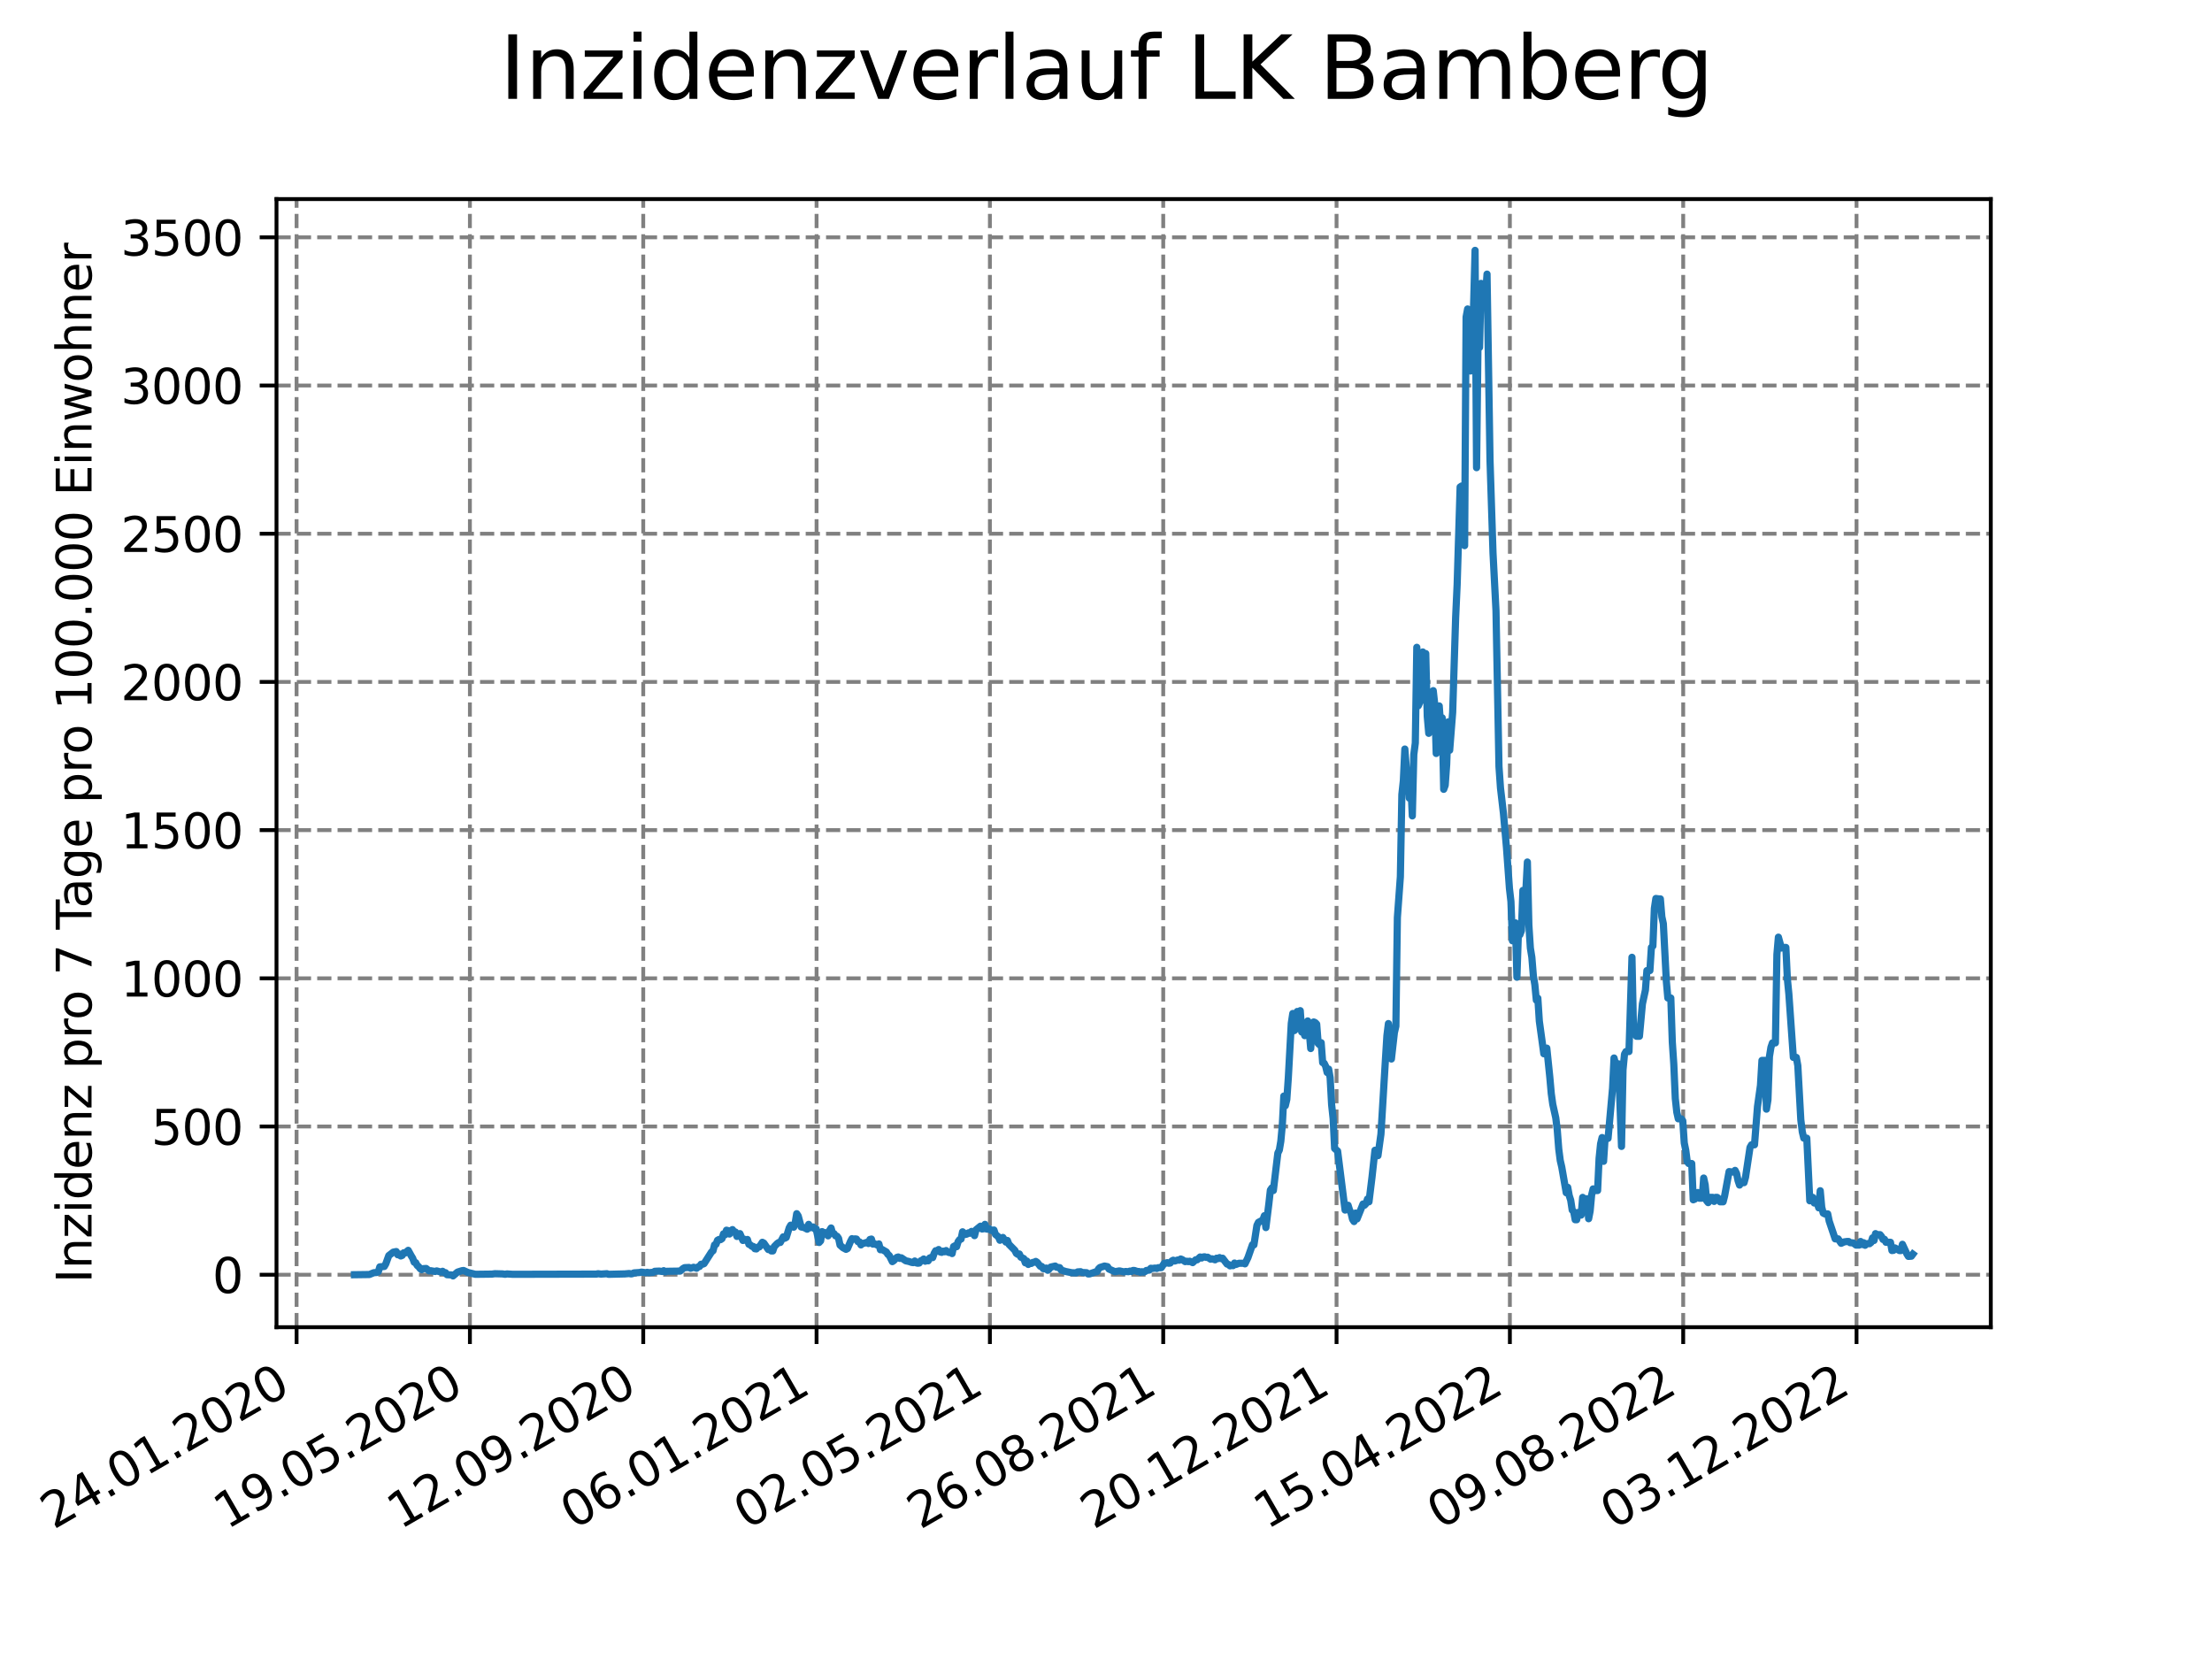 <?xml version="1.0" encoding="utf-8" standalone="no"?>
<!DOCTYPE svg PUBLIC "-//W3C//DTD SVG 1.1//EN"
  "http://www.w3.org/Graphics/SVG/1.1/DTD/svg11.dtd">
<svg xmlns:xlink="http://www.w3.org/1999/xlink" width="460.8pt" height="345.6pt" viewBox="0 0 460.8 345.6" xmlns="http://www.w3.org/2000/svg" version="1.1">
 <defs>
  <style type="text/css">*{stroke-linejoin: round; stroke-linecap: butt}</style>
 </defs>
 <g id="figure_1">
  <g id="patch_1">
   <path d="M 0 345.6 
L 460.8 345.6 
L 460.8 0 
L 0 0 
z
" style="fill: #ffffff"/>
  </g>
  <g id="axes_1">
   <g id="patch_2">
    <path d="M 57.6 276.48 
L 414.72 276.48 
L 414.72 41.472 
L 57.6 41.472 
z
" style="fill: #ffffff"/>
   </g>
   <g id="matplotlib.axis_1">
    <g id="xtick_1">
     <g id="line2d_1">
      <path d="M 61.784 276.48 
L 61.784 41.472 
" clip-path="url(#pda682a3340)" style="fill: none; stroke-dasharray: 2.96,1.28; stroke-dashoffset: 0; stroke: #808080; stroke-width: 0.8"/>
     </g>
     <g id="line2d_2">
      <defs>
       <path id="mb01d16c08b" d="M 0 0 
L 0 3.5 
" style="stroke: #000000; stroke-width: 0.8"/>
      </defs>
      <g>
       <use xlink:href="#mb01d16c08b" x="61.784" y="276.48" style="stroke: #000000; stroke-width: 0.8"/>
      </g>
     </g>
     <g id="text_1">
      <!-- 24.01.2020 -->
      <g transform="translate(11.159 318.689) rotate(-30) scale(0.1 -0.1)">
       <defs>
        <path id="DejaVuSans-32" d="M 1228 531 
L 3431 531 
L 3431 0 
L 469 0 
L 469 531 
Q 828 903 1448 1529 
Q 2069 2156 2228 2338 
Q 2531 2678 2651 2914 
Q 2772 3150 2772 3378 
Q 2772 3750 2511 3984 
Q 2250 4219 1831 4219 
Q 1534 4219 1204 4116 
Q 875 4013 500 3803 
L 500 4441 
Q 881 4594 1212 4672 
Q 1544 4750 1819 4750 
Q 2544 4750 2975 4387 
Q 3406 4025 3406 3419 
Q 3406 3131 3298 2873 
Q 3191 2616 2906 2266 
Q 2828 2175 2409 1742 
Q 1991 1309 1228 531 
z
" transform="scale(0.016)"/>
        <path id="DejaVuSans-34" d="M 2419 4116 
L 825 1625 
L 2419 1625 
L 2419 4116 
z
M 2253 4666 
L 3047 4666 
L 3047 1625 
L 3713 1625 
L 3713 1100 
L 3047 1100 
L 3047 0 
L 2419 0 
L 2419 1100 
L 313 1100 
L 313 1709 
L 2253 4666 
z
" transform="scale(0.016)"/>
        <path id="DejaVuSans-2e" d="M 684 794 
L 1344 794 
L 1344 0 
L 684 0 
L 684 794 
z
" transform="scale(0.016)"/>
        <path id="DejaVuSans-30" d="M 2034 4250 
Q 1547 4250 1301 3770 
Q 1056 3291 1056 2328 
Q 1056 1369 1301 889 
Q 1547 409 2034 409 
Q 2525 409 2770 889 
Q 3016 1369 3016 2328 
Q 3016 3291 2770 3770 
Q 2525 4250 2034 4250 
z
M 2034 4750 
Q 2819 4750 3233 4129 
Q 3647 3509 3647 2328 
Q 3647 1150 3233 529 
Q 2819 -91 2034 -91 
Q 1250 -91 836 529 
Q 422 1150 422 2328 
Q 422 3509 836 4129 
Q 1250 4750 2034 4750 
z
" transform="scale(0.016)"/>
        <path id="DejaVuSans-31" d="M 794 531 
L 1825 531 
L 1825 4091 
L 703 3866 
L 703 4441 
L 1819 4666 
L 2450 4666 
L 2450 531 
L 3481 531 
L 3481 0 
L 794 0 
L 794 531 
z
" transform="scale(0.016)"/>
       </defs>
       <use xlink:href="#DejaVuSans-32"/>
       <use xlink:href="#DejaVuSans-34" x="63.623"/>
       <use xlink:href="#DejaVuSans-2e" x="127.246"/>
       <use xlink:href="#DejaVuSans-30" x="159.033"/>
       <use xlink:href="#DejaVuSans-31" x="222.656"/>
       <use xlink:href="#DejaVuSans-2e" x="286.279"/>
       <use xlink:href="#DejaVuSans-32" x="318.066"/>
       <use xlink:href="#DejaVuSans-30" x="381.689"/>
       <use xlink:href="#DejaVuSans-32" x="445.312"/>
       <use xlink:href="#DejaVuSans-30" x="508.936"/>
      </g>
     </g>
    </g>
    <g id="xtick_2">
     <g id="line2d_3">
      <path d="M 97.891 276.48 
L 97.891 41.472 
" clip-path="url(#pda682a3340)" style="fill: none; stroke-dasharray: 2.96,1.28; stroke-dashoffset: 0; stroke: #808080; stroke-width: 0.8"/>
     </g>
     <g id="line2d_4">
      <g>
       <use xlink:href="#mb01d16c08b" x="97.891" y="276.48" style="stroke: #000000; stroke-width: 0.8"/>
      </g>
     </g>
     <g id="text_2">
      <!-- 19.05.2020 -->
      <g transform="translate(47.266 318.689) rotate(-30) scale(0.1 -0.1)">
       <defs>
        <path id="DejaVuSans-39" d="M 703 97 
L 703 672 
Q 941 559 1184 500 
Q 1428 441 1663 441 
Q 2288 441 2617 861 
Q 2947 1281 2994 2138 
Q 2813 1869 2534 1725 
Q 2256 1581 1919 1581 
Q 1219 1581 811 2004 
Q 403 2428 403 3163 
Q 403 3881 828 4315 
Q 1253 4750 1959 4750 
Q 2769 4750 3195 4129 
Q 3622 3509 3622 2328 
Q 3622 1225 3098 567 
Q 2575 -91 1691 -91 
Q 1453 -91 1209 -44 
Q 966 3 703 97 
z
M 1959 2075 
Q 2384 2075 2632 2365 
Q 2881 2656 2881 3163 
Q 2881 3666 2632 3958 
Q 2384 4250 1959 4250 
Q 1534 4250 1286 3958 
Q 1038 3666 1038 3163 
Q 1038 2656 1286 2365 
Q 1534 2075 1959 2075 
z
" transform="scale(0.016)"/>
        <path id="DejaVuSans-35" d="M 691 4666 
L 3169 4666 
L 3169 4134 
L 1269 4134 
L 1269 2991 
Q 1406 3038 1543 3061 
Q 1681 3084 1819 3084 
Q 2600 3084 3056 2656 
Q 3513 2228 3513 1497 
Q 3513 744 3044 326 
Q 2575 -91 1722 -91 
Q 1428 -91 1123 -41 
Q 819 9 494 109 
L 494 744 
Q 775 591 1075 516 
Q 1375 441 1709 441 
Q 2250 441 2565 725 
Q 2881 1009 2881 1497 
Q 2881 1984 2565 2268 
Q 2250 2553 1709 2553 
Q 1456 2553 1204 2497 
Q 953 2441 691 2322 
L 691 4666 
z
" transform="scale(0.016)"/>
       </defs>
       <use xlink:href="#DejaVuSans-31"/>
       <use xlink:href="#DejaVuSans-39" x="63.623"/>
       <use xlink:href="#DejaVuSans-2e" x="127.246"/>
       <use xlink:href="#DejaVuSans-30" x="159.033"/>
       <use xlink:href="#DejaVuSans-35" x="222.656"/>
       <use xlink:href="#DejaVuSans-2e" x="286.279"/>
       <use xlink:href="#DejaVuSans-32" x="318.066"/>
       <use xlink:href="#DejaVuSans-30" x="381.689"/>
       <use xlink:href="#DejaVuSans-32" x="445.312"/>
       <use xlink:href="#DejaVuSans-30" x="508.936"/>
      </g>
     </g>
    </g>
    <g id="xtick_3">
     <g id="line2d_5">
      <path d="M 133.999 276.48 
L 133.999 41.472 
" clip-path="url(#pda682a3340)" style="fill: none; stroke-dasharray: 2.96,1.28; stroke-dashoffset: 0; stroke: #808080; stroke-width: 0.8"/>
     </g>
     <g id="line2d_6">
      <g>
       <use xlink:href="#mb01d16c08b" x="133.999" y="276.48" style="stroke: #000000; stroke-width: 0.8"/>
      </g>
     </g>
     <g id="text_3">
      <!-- 12.09.2020 -->
      <g transform="translate(83.373 318.689) rotate(-30) scale(0.1 -0.1)">
       <use xlink:href="#DejaVuSans-31"/>
       <use xlink:href="#DejaVuSans-32" x="63.623"/>
       <use xlink:href="#DejaVuSans-2e" x="127.246"/>
       <use xlink:href="#DejaVuSans-30" x="159.033"/>
       <use xlink:href="#DejaVuSans-39" x="222.656"/>
       <use xlink:href="#DejaVuSans-2e" x="286.279"/>
       <use xlink:href="#DejaVuSans-32" x="318.066"/>
       <use xlink:href="#DejaVuSans-30" x="381.689"/>
       <use xlink:href="#DejaVuSans-32" x="445.312"/>
       <use xlink:href="#DejaVuSans-30" x="508.936"/>
      </g>
     </g>
    </g>
    <g id="xtick_4">
     <g id="line2d_7">
      <path d="M 170.106 276.48 
L 170.106 41.472 
" clip-path="url(#pda682a3340)" style="fill: none; stroke-dasharray: 2.96,1.28; stroke-dashoffset: 0; stroke: #808080; stroke-width: 0.8"/>
     </g>
     <g id="line2d_8">
      <g>
       <use xlink:href="#mb01d16c08b" x="170.106" y="276.48" style="stroke: #000000; stroke-width: 0.8"/>
      </g>
     </g>
     <g id="text_4">
      <!-- 06.01.2021 -->
      <g transform="translate(119.481 318.689) rotate(-30) scale(0.1 -0.1)">
       <defs>
        <path id="DejaVuSans-36" d="M 2113 2584 
Q 1688 2584 1439 2293 
Q 1191 2003 1191 1497 
Q 1191 994 1439 701 
Q 1688 409 2113 409 
Q 2538 409 2786 701 
Q 3034 994 3034 1497 
Q 3034 2003 2786 2293 
Q 2538 2584 2113 2584 
z
M 3366 4563 
L 3366 3988 
Q 3128 4100 2886 4159 
Q 2644 4219 2406 4219 
Q 1781 4219 1451 3797 
Q 1122 3375 1075 2522 
Q 1259 2794 1537 2939 
Q 1816 3084 2150 3084 
Q 2853 3084 3261 2657 
Q 3669 2231 3669 1497 
Q 3669 778 3244 343 
Q 2819 -91 2113 -91 
Q 1303 -91 875 529 
Q 447 1150 447 2328 
Q 447 3434 972 4092 
Q 1497 4750 2381 4750 
Q 2619 4750 2861 4703 
Q 3103 4656 3366 4563 
z
" transform="scale(0.016)"/>
       </defs>
       <use xlink:href="#DejaVuSans-30"/>
       <use xlink:href="#DejaVuSans-36" x="63.623"/>
       <use xlink:href="#DejaVuSans-2e" x="127.246"/>
       <use xlink:href="#DejaVuSans-30" x="159.033"/>
       <use xlink:href="#DejaVuSans-31" x="222.656"/>
       <use xlink:href="#DejaVuSans-2e" x="286.279"/>
       <use xlink:href="#DejaVuSans-32" x="318.066"/>
       <use xlink:href="#DejaVuSans-30" x="381.689"/>
       <use xlink:href="#DejaVuSans-32" x="445.312"/>
       <use xlink:href="#DejaVuSans-31" x="508.936"/>
      </g>
     </g>
    </g>
    <g id="xtick_5">
     <g id="line2d_9">
      <path d="M 206.213 276.48 
L 206.213 41.472 
" clip-path="url(#pda682a3340)" style="fill: none; stroke-dasharray: 2.96,1.28; stroke-dashoffset: 0; stroke: #808080; stroke-width: 0.8"/>
     </g>
     <g id="line2d_10">
      <g>
       <use xlink:href="#mb01d16c08b" x="206.213" y="276.48" style="stroke: #000000; stroke-width: 0.8"/>
      </g>
     </g>
     <g id="text_5">
      <!-- 02.05.2021 -->
      <g transform="translate(155.588 318.689) rotate(-30) scale(0.1 -0.1)">
       <use xlink:href="#DejaVuSans-30"/>
       <use xlink:href="#DejaVuSans-32" x="63.623"/>
       <use xlink:href="#DejaVuSans-2e" x="127.246"/>
       <use xlink:href="#DejaVuSans-30" x="159.033"/>
       <use xlink:href="#DejaVuSans-35" x="222.656"/>
       <use xlink:href="#DejaVuSans-2e" x="286.279"/>
       <use xlink:href="#DejaVuSans-32" x="318.066"/>
       <use xlink:href="#DejaVuSans-30" x="381.689"/>
       <use xlink:href="#DejaVuSans-32" x="445.312"/>
       <use xlink:href="#DejaVuSans-31" x="508.936"/>
      </g>
     </g>
    </g>
    <g id="xtick_6">
     <g id="line2d_11">
      <path d="M 242.321 276.48 
L 242.321 41.472 
" clip-path="url(#pda682a3340)" style="fill: none; stroke-dasharray: 2.96,1.28; stroke-dashoffset: 0; stroke: #808080; stroke-width: 0.8"/>
     </g>
     <g id="line2d_12">
      <g>
       <use xlink:href="#mb01d16c08b" x="242.321" y="276.48" style="stroke: #000000; stroke-width: 0.8"/>
      </g>
     </g>
     <g id="text_6">
      <!-- 26.08.2021 -->
      <g transform="translate(191.695 318.689) rotate(-30) scale(0.1 -0.1)">
       <defs>
        <path id="DejaVuSans-38" d="M 2034 2216 
Q 1584 2216 1326 1975 
Q 1069 1734 1069 1313 
Q 1069 891 1326 650 
Q 1584 409 2034 409 
Q 2484 409 2743 651 
Q 3003 894 3003 1313 
Q 3003 1734 2745 1975 
Q 2488 2216 2034 2216 
z
M 1403 2484 
Q 997 2584 770 2862 
Q 544 3141 544 3541 
Q 544 4100 942 4425 
Q 1341 4750 2034 4750 
Q 2731 4750 3128 4425 
Q 3525 4100 3525 3541 
Q 3525 3141 3298 2862 
Q 3072 2584 2669 2484 
Q 3125 2378 3379 2068 
Q 3634 1759 3634 1313 
Q 3634 634 3220 271 
Q 2806 -91 2034 -91 
Q 1263 -91 848 271 
Q 434 634 434 1313 
Q 434 1759 690 2068 
Q 947 2378 1403 2484 
z
M 1172 3481 
Q 1172 3119 1398 2916 
Q 1625 2713 2034 2713 
Q 2441 2713 2670 2916 
Q 2900 3119 2900 3481 
Q 2900 3844 2670 4047 
Q 2441 4250 2034 4250 
Q 1625 4250 1398 4047 
Q 1172 3844 1172 3481 
z
" transform="scale(0.016)"/>
       </defs>
       <use xlink:href="#DejaVuSans-32"/>
       <use xlink:href="#DejaVuSans-36" x="63.623"/>
       <use xlink:href="#DejaVuSans-2e" x="127.246"/>
       <use xlink:href="#DejaVuSans-30" x="159.033"/>
       <use xlink:href="#DejaVuSans-38" x="222.656"/>
       <use xlink:href="#DejaVuSans-2e" x="286.279"/>
       <use xlink:href="#DejaVuSans-32" x="318.066"/>
       <use xlink:href="#DejaVuSans-30" x="381.689"/>
       <use xlink:href="#DejaVuSans-32" x="445.312"/>
       <use xlink:href="#DejaVuSans-31" x="508.936"/>
      </g>
     </g>
    </g>
    <g id="xtick_7">
     <g id="line2d_13">
      <path d="M 278.428 276.48 
L 278.428 41.472 
" clip-path="url(#pda682a3340)" style="fill: none; stroke-dasharray: 2.96,1.28; stroke-dashoffset: 0; stroke: #808080; stroke-width: 0.8"/>
     </g>
     <g id="line2d_14">
      <g>
       <use xlink:href="#mb01d16c08b" x="278.428" y="276.48" style="stroke: #000000; stroke-width: 0.8"/>
      </g>
     </g>
     <g id="text_7">
      <!-- 20.12.2021 -->
      <g transform="translate(227.803 318.689) rotate(-30) scale(0.1 -0.1)">
       <use xlink:href="#DejaVuSans-32"/>
       <use xlink:href="#DejaVuSans-30" x="63.623"/>
       <use xlink:href="#DejaVuSans-2e" x="127.246"/>
       <use xlink:href="#DejaVuSans-31" x="159.033"/>
       <use xlink:href="#DejaVuSans-32" x="222.656"/>
       <use xlink:href="#DejaVuSans-2e" x="286.279"/>
       <use xlink:href="#DejaVuSans-32" x="318.066"/>
       <use xlink:href="#DejaVuSans-30" x="381.689"/>
       <use xlink:href="#DejaVuSans-32" x="445.312"/>
       <use xlink:href="#DejaVuSans-31" x="508.936"/>
      </g>
     </g>
    </g>
    <g id="xtick_8">
     <g id="line2d_15">
      <path d="M 314.535 276.48 
L 314.535 41.472 
" clip-path="url(#pda682a3340)" style="fill: none; stroke-dasharray: 2.96,1.28; stroke-dashoffset: 0; stroke: #808080; stroke-width: 0.8"/>
     </g>
     <g id="line2d_16">
      <g>
       <use xlink:href="#mb01d16c08b" x="314.535" y="276.48" style="stroke: #000000; stroke-width: 0.8"/>
      </g>
     </g>
     <g id="text_8">
      <!-- 15.04.2022 -->
      <g transform="translate(263.91 318.689) rotate(-30) scale(0.1 -0.1)">
       <use xlink:href="#DejaVuSans-31"/>
       <use xlink:href="#DejaVuSans-35" x="63.623"/>
       <use xlink:href="#DejaVuSans-2e" x="127.246"/>
       <use xlink:href="#DejaVuSans-30" x="159.033"/>
       <use xlink:href="#DejaVuSans-34" x="222.656"/>
       <use xlink:href="#DejaVuSans-2e" x="286.279"/>
       <use xlink:href="#DejaVuSans-32" x="318.066"/>
       <use xlink:href="#DejaVuSans-30" x="381.689"/>
       <use xlink:href="#DejaVuSans-32" x="445.312"/>
       <use xlink:href="#DejaVuSans-32" x="508.936"/>
      </g>
     </g>
    </g>
    <g id="xtick_9">
     <g id="line2d_17">
      <path d="M 350.642 276.48 
L 350.642 41.472 
" clip-path="url(#pda682a3340)" style="fill: none; stroke-dasharray: 2.96,1.28; stroke-dashoffset: 0; stroke: #808080; stroke-width: 0.8"/>
     </g>
     <g id="line2d_18">
      <g>
       <use xlink:href="#mb01d16c08b" x="350.642" y="276.48" style="stroke: #000000; stroke-width: 0.8"/>
      </g>
     </g>
     <g id="text_9">
      <!-- 09.08.2022 -->
      <g transform="translate(300.017 318.689) rotate(-30) scale(0.1 -0.1)">
       <use xlink:href="#DejaVuSans-30"/>
       <use xlink:href="#DejaVuSans-39" x="63.623"/>
       <use xlink:href="#DejaVuSans-2e" x="127.246"/>
       <use xlink:href="#DejaVuSans-30" x="159.033"/>
       <use xlink:href="#DejaVuSans-38" x="222.656"/>
       <use xlink:href="#DejaVuSans-2e" x="286.279"/>
       <use xlink:href="#DejaVuSans-32" x="318.066"/>
       <use xlink:href="#DejaVuSans-30" x="381.689"/>
       <use xlink:href="#DejaVuSans-32" x="445.312"/>
       <use xlink:href="#DejaVuSans-32" x="508.936"/>
      </g>
     </g>
    </g>
    <g id="xtick_10">
     <g id="line2d_19">
      <path d="M 386.75 276.48 
L 386.75 41.472 
" clip-path="url(#pda682a3340)" style="fill: none; stroke-dasharray: 2.96,1.28; stroke-dashoffset: 0; stroke: #808080; stroke-width: 0.8"/>
     </g>
     <g id="line2d_20">
      <g>
       <use xlink:href="#mb01d16c08b" x="386.75" y="276.48" style="stroke: #000000; stroke-width: 0.8"/>
      </g>
     </g>
     <g id="text_10">
      <!-- 03.12.2022 -->
      <g transform="translate(336.125 318.689) rotate(-30) scale(0.1 -0.1)">
       <defs>
        <path id="DejaVuSans-33" d="M 2597 2516 
Q 3050 2419 3304 2112 
Q 3559 1806 3559 1356 
Q 3559 666 3084 287 
Q 2609 -91 1734 -91 
Q 1441 -91 1130 -33 
Q 819 25 488 141 
L 488 750 
Q 750 597 1062 519 
Q 1375 441 1716 441 
Q 2309 441 2620 675 
Q 2931 909 2931 1356 
Q 2931 1769 2642 2001 
Q 2353 2234 1838 2234 
L 1294 2234 
L 1294 2753 
L 1863 2753 
Q 2328 2753 2575 2939 
Q 2822 3125 2822 3475 
Q 2822 3834 2567 4026 
Q 2313 4219 1838 4219 
Q 1578 4219 1281 4162 
Q 984 4106 628 3988 
L 628 4550 
Q 988 4650 1302 4700 
Q 1616 4750 1894 4750 
Q 2613 4750 3031 4423 
Q 3450 4097 3450 3541 
Q 3450 3153 3228 2886 
Q 3006 2619 2597 2516 
z
" transform="scale(0.016)"/>
       </defs>
       <use xlink:href="#DejaVuSans-30"/>
       <use xlink:href="#DejaVuSans-33" x="63.623"/>
       <use xlink:href="#DejaVuSans-2e" x="127.246"/>
       <use xlink:href="#DejaVuSans-31" x="159.033"/>
       <use xlink:href="#DejaVuSans-32" x="222.656"/>
       <use xlink:href="#DejaVuSans-2e" x="286.279"/>
       <use xlink:href="#DejaVuSans-32" x="318.066"/>
       <use xlink:href="#DejaVuSans-30" x="381.689"/>
       <use xlink:href="#DejaVuSans-32" x="445.312"/>
       <use xlink:href="#DejaVuSans-32" x="508.936"/>
      </g>
     </g>
    </g>
   </g>
   <g id="matplotlib.axis_2">
    <g id="ytick_1">
     <g id="line2d_21">
      <path d="M 57.6 265.546 
L 414.72 265.546 
" clip-path="url(#pda682a3340)" style="fill: none; stroke-dasharray: 2.96,1.28; stroke-dashoffset: 0; stroke: #808080; stroke-width: 0.8"/>
     </g>
     <g id="line2d_22">
      <defs>
       <path id="mbd5076b323" d="M 0 0 
L -3.5 0 
" style="stroke: #000000; stroke-width: 0.8"/>
      </defs>
      <g>
       <use xlink:href="#mbd5076b323" x="57.6" y="265.546" style="stroke: #000000; stroke-width: 0.8"/>
      </g>
     </g>
     <g id="text_11">
      <!-- 0 -->
      <g transform="translate(44.237 269.345) scale(0.1 -0.1)">
       <use xlink:href="#DejaVuSans-30"/>
      </g>
     </g>
    </g>
    <g id="ytick_2">
     <g id="line2d_23">
      <path d="M 57.6 234.674 
L 414.72 234.674 
" clip-path="url(#pda682a3340)" style="fill: none; stroke-dasharray: 2.96,1.28; stroke-dashoffset: 0; stroke: #808080; stroke-width: 0.8"/>
     </g>
     <g id="line2d_24">
      <g>
       <use xlink:href="#mbd5076b323" x="57.6" y="234.674" style="stroke: #000000; stroke-width: 0.8"/>
      </g>
     </g>
     <g id="text_12">
      <!-- 500 -->
      <g transform="translate(31.512 238.473) scale(0.1 -0.1)">
       <use xlink:href="#DejaVuSans-35"/>
       <use xlink:href="#DejaVuSans-30" x="63.623"/>
       <use xlink:href="#DejaVuSans-30" x="127.246"/>
      </g>
     </g>
    </g>
    <g id="ytick_3">
     <g id="line2d_25">
      <path d="M 57.6 203.801 
L 414.72 203.801 
" clip-path="url(#pda682a3340)" style="fill: none; stroke-dasharray: 2.96,1.28; stroke-dashoffset: 0; stroke: #808080; stroke-width: 0.8"/>
     </g>
     <g id="line2d_26">
      <g>
       <use xlink:href="#mbd5076b323" x="57.6" y="203.801" style="stroke: #000000; stroke-width: 0.8"/>
      </g>
     </g>
     <g id="text_13">
      <!-- 1000 -->
      <g transform="translate(25.15 207.601) scale(0.1 -0.1)">
       <use xlink:href="#DejaVuSans-31"/>
       <use xlink:href="#DejaVuSans-30" x="63.623"/>
       <use xlink:href="#DejaVuSans-30" x="127.246"/>
       <use xlink:href="#DejaVuSans-30" x="190.869"/>
      </g>
     </g>
    </g>
    <g id="ytick_4">
     <g id="line2d_27">
      <path d="M 57.6 172.929 
L 414.72 172.929 
" clip-path="url(#pda682a3340)" style="fill: none; stroke-dasharray: 2.96,1.28; stroke-dashoffset: 0; stroke: #808080; stroke-width: 0.8"/>
     </g>
     <g id="line2d_28">
      <g>
       <use xlink:href="#mbd5076b323" x="57.6" y="172.929" style="stroke: #000000; stroke-width: 0.8"/>
      </g>
     </g>
     <g id="text_14">
      <!-- 1500 -->
      <g transform="translate(25.15 176.728) scale(0.1 -0.1)">
       <use xlink:href="#DejaVuSans-31"/>
       <use xlink:href="#DejaVuSans-35" x="63.623"/>
       <use xlink:href="#DejaVuSans-30" x="127.246"/>
       <use xlink:href="#DejaVuSans-30" x="190.869"/>
      </g>
     </g>
    </g>
    <g id="ytick_5">
     <g id="line2d_29">
      <path d="M 57.6 142.057 
L 414.72 142.057 
" clip-path="url(#pda682a3340)" style="fill: none; stroke-dasharray: 2.96,1.28; stroke-dashoffset: 0; stroke: #808080; stroke-width: 0.8"/>
     </g>
     <g id="line2d_30">
      <g>
       <use xlink:href="#mbd5076b323" x="57.6" y="142.057" style="stroke: #000000; stroke-width: 0.8"/>
      </g>
     </g>
     <g id="text_15">
      <!-- 2000 -->
      <g transform="translate(25.15 145.856) scale(0.1 -0.1)">
       <use xlink:href="#DejaVuSans-32"/>
       <use xlink:href="#DejaVuSans-30" x="63.623"/>
       <use xlink:href="#DejaVuSans-30" x="127.246"/>
       <use xlink:href="#DejaVuSans-30" x="190.869"/>
      </g>
     </g>
    </g>
    <g id="ytick_6">
     <g id="line2d_31">
      <path d="M 57.6 111.184 
L 414.72 111.184 
" clip-path="url(#pda682a3340)" style="fill: none; stroke-dasharray: 2.96,1.28; stroke-dashoffset: 0; stroke: #808080; stroke-width: 0.8"/>
     </g>
     <g id="line2d_32">
      <g>
       <use xlink:href="#mbd5076b323" x="57.6" y="111.184" style="stroke: #000000; stroke-width: 0.8"/>
      </g>
     </g>
     <g id="text_16">
      <!-- 2500 -->
      <g transform="translate(25.15 114.983) scale(0.1 -0.1)">
       <use xlink:href="#DejaVuSans-32"/>
       <use xlink:href="#DejaVuSans-35" x="63.623"/>
       <use xlink:href="#DejaVuSans-30" x="127.246"/>
       <use xlink:href="#DejaVuSans-30" x="190.869"/>
      </g>
     </g>
    </g>
    <g id="ytick_7">
     <g id="line2d_33">
      <path d="M 57.6 80.312 
L 414.72 80.312 
" clip-path="url(#pda682a3340)" style="fill: none; stroke-dasharray: 2.96,1.28; stroke-dashoffset: 0; stroke: #808080; stroke-width: 0.8"/>
     </g>
     <g id="line2d_34">
      <g>
       <use xlink:href="#mbd5076b323" x="57.6" y="80.312" style="stroke: #000000; stroke-width: 0.8"/>
      </g>
     </g>
     <g id="text_17">
      <!-- 3000 -->
      <g transform="translate(25.15 84.111) scale(0.1 -0.1)">
       <use xlink:href="#DejaVuSans-33"/>
       <use xlink:href="#DejaVuSans-30" x="63.623"/>
       <use xlink:href="#DejaVuSans-30" x="127.246"/>
       <use xlink:href="#DejaVuSans-30" x="190.869"/>
      </g>
     </g>
    </g>
    <g id="ytick_8">
     <g id="line2d_35">
      <path d="M 57.6 49.439 
L 414.72 49.439 
" clip-path="url(#pda682a3340)" style="fill: none; stroke-dasharray: 2.96,1.28; stroke-dashoffset: 0; stroke: #808080; stroke-width: 0.8"/>
     </g>
     <g id="line2d_36">
      <g>
       <use xlink:href="#mbd5076b323" x="57.6" y="49.439" style="stroke: #000000; stroke-width: 0.8"/>
      </g>
     </g>
     <g id="text_18">
      <!-- 3500 -->
      <g transform="translate(25.15 53.239) scale(0.1 -0.1)">
       <use xlink:href="#DejaVuSans-33"/>
       <use xlink:href="#DejaVuSans-35" x="63.623"/>
       <use xlink:href="#DejaVuSans-30" x="127.246"/>
       <use xlink:href="#DejaVuSans-30" x="190.869"/>
      </g>
     </g>
    </g>
    <g id="text_19">
     <!-- Inzidenz pro 7 Tage pro 100.000 Einwohner -->
     <g transform="translate(19.07 267.301) rotate(-90) scale(0.1 -0.1)">
      <defs>
       <path id="DejaVuSans-49" d="M 628 4666 
L 1259 4666 
L 1259 0 
L 628 0 
L 628 4666 
z
" transform="scale(0.016)"/>
       <path id="DejaVuSans-6e" d="M 3513 2113 
L 3513 0 
L 2938 0 
L 2938 2094 
Q 2938 2591 2744 2837 
Q 2550 3084 2163 3084 
Q 1697 3084 1428 2787 
Q 1159 2491 1159 1978 
L 1159 0 
L 581 0 
L 581 3500 
L 1159 3500 
L 1159 2956 
Q 1366 3272 1645 3428 
Q 1925 3584 2291 3584 
Q 2894 3584 3203 3211 
Q 3513 2838 3513 2113 
z
" transform="scale(0.016)"/>
       <path id="DejaVuSans-7a" d="M 353 3500 
L 3084 3500 
L 3084 2975 
L 922 459 
L 3084 459 
L 3084 0 
L 275 0 
L 275 525 
L 2438 3041 
L 353 3041 
L 353 3500 
z
" transform="scale(0.016)"/>
       <path id="DejaVuSans-69" d="M 603 3500 
L 1178 3500 
L 1178 0 
L 603 0 
L 603 3500 
z
M 603 4863 
L 1178 4863 
L 1178 4134 
L 603 4134 
L 603 4863 
z
" transform="scale(0.016)"/>
       <path id="DejaVuSans-64" d="M 2906 2969 
L 2906 4863 
L 3481 4863 
L 3481 0 
L 2906 0 
L 2906 525 
Q 2725 213 2448 61 
Q 2172 -91 1784 -91 
Q 1150 -91 751 415 
Q 353 922 353 1747 
Q 353 2572 751 3078 
Q 1150 3584 1784 3584 
Q 2172 3584 2448 3432 
Q 2725 3281 2906 2969 
z
M 947 1747 
Q 947 1113 1208 752 
Q 1469 391 1925 391 
Q 2381 391 2643 752 
Q 2906 1113 2906 1747 
Q 2906 2381 2643 2742 
Q 2381 3103 1925 3103 
Q 1469 3103 1208 2742 
Q 947 2381 947 1747 
z
" transform="scale(0.016)"/>
       <path id="DejaVuSans-65" d="M 3597 1894 
L 3597 1613 
L 953 1613 
Q 991 1019 1311 708 
Q 1631 397 2203 397 
Q 2534 397 2845 478 
Q 3156 559 3463 722 
L 3463 178 
Q 3153 47 2828 -22 
Q 2503 -91 2169 -91 
Q 1331 -91 842 396 
Q 353 884 353 1716 
Q 353 2575 817 3079 
Q 1281 3584 2069 3584 
Q 2775 3584 3186 3129 
Q 3597 2675 3597 1894 
z
M 3022 2063 
Q 3016 2534 2758 2815 
Q 2500 3097 2075 3097 
Q 1594 3097 1305 2825 
Q 1016 2553 972 2059 
L 3022 2063 
z
" transform="scale(0.016)"/>
       <path id="DejaVuSans-20" transform="scale(0.016)"/>
       <path id="DejaVuSans-70" d="M 1159 525 
L 1159 -1331 
L 581 -1331 
L 581 3500 
L 1159 3500 
L 1159 2969 
Q 1341 3281 1617 3432 
Q 1894 3584 2278 3584 
Q 2916 3584 3314 3078 
Q 3713 2572 3713 1747 
Q 3713 922 3314 415 
Q 2916 -91 2278 -91 
Q 1894 -91 1617 61 
Q 1341 213 1159 525 
z
M 3116 1747 
Q 3116 2381 2855 2742 
Q 2594 3103 2138 3103 
Q 1681 3103 1420 2742 
Q 1159 2381 1159 1747 
Q 1159 1113 1420 752 
Q 1681 391 2138 391 
Q 2594 391 2855 752 
Q 3116 1113 3116 1747 
z
" transform="scale(0.016)"/>
       <path id="DejaVuSans-72" d="M 2631 2963 
Q 2534 3019 2420 3045 
Q 2306 3072 2169 3072 
Q 1681 3072 1420 2755 
Q 1159 2438 1159 1844 
L 1159 0 
L 581 0 
L 581 3500 
L 1159 3500 
L 1159 2956 
Q 1341 3275 1631 3429 
Q 1922 3584 2338 3584 
Q 2397 3584 2469 3576 
Q 2541 3569 2628 3553 
L 2631 2963 
z
" transform="scale(0.016)"/>
       <path id="DejaVuSans-6f" d="M 1959 3097 
Q 1497 3097 1228 2736 
Q 959 2375 959 1747 
Q 959 1119 1226 758 
Q 1494 397 1959 397 
Q 2419 397 2687 759 
Q 2956 1122 2956 1747 
Q 2956 2369 2687 2733 
Q 2419 3097 1959 3097 
z
M 1959 3584 
Q 2709 3584 3137 3096 
Q 3566 2609 3566 1747 
Q 3566 888 3137 398 
Q 2709 -91 1959 -91 
Q 1206 -91 779 398 
Q 353 888 353 1747 
Q 353 2609 779 3096 
Q 1206 3584 1959 3584 
z
" transform="scale(0.016)"/>
       <path id="DejaVuSans-37" d="M 525 4666 
L 3525 4666 
L 3525 4397 
L 1831 0 
L 1172 0 
L 2766 4134 
L 525 4134 
L 525 4666 
z
" transform="scale(0.016)"/>
       <path id="DejaVuSans-54" d="M -19 4666 
L 3928 4666 
L 3928 4134 
L 2272 4134 
L 2272 0 
L 1638 0 
L 1638 4134 
L -19 4134 
L -19 4666 
z
" transform="scale(0.016)"/>
       <path id="DejaVuSans-61" d="M 2194 1759 
Q 1497 1759 1228 1600 
Q 959 1441 959 1056 
Q 959 750 1161 570 
Q 1363 391 1709 391 
Q 2188 391 2477 730 
Q 2766 1069 2766 1631 
L 2766 1759 
L 2194 1759 
z
M 3341 1997 
L 3341 0 
L 2766 0 
L 2766 531 
Q 2569 213 2275 61 
Q 1981 -91 1556 -91 
Q 1019 -91 701 211 
Q 384 513 384 1019 
Q 384 1609 779 1909 
Q 1175 2209 1959 2209 
L 2766 2209 
L 2766 2266 
Q 2766 2663 2505 2880 
Q 2244 3097 1772 3097 
Q 1472 3097 1187 3025 
Q 903 2953 641 2809 
L 641 3341 
Q 956 3463 1253 3523 
Q 1550 3584 1831 3584 
Q 2591 3584 2966 3190 
Q 3341 2797 3341 1997 
z
" transform="scale(0.016)"/>
       <path id="DejaVuSans-67" d="M 2906 1791 
Q 2906 2416 2648 2759 
Q 2391 3103 1925 3103 
Q 1463 3103 1205 2759 
Q 947 2416 947 1791 
Q 947 1169 1205 825 
Q 1463 481 1925 481 
Q 2391 481 2648 825 
Q 2906 1169 2906 1791 
z
M 3481 434 
Q 3481 -459 3084 -895 
Q 2688 -1331 1869 -1331 
Q 1566 -1331 1297 -1286 
Q 1028 -1241 775 -1147 
L 775 -588 
Q 1028 -725 1275 -790 
Q 1522 -856 1778 -856 
Q 2344 -856 2625 -561 
Q 2906 -266 2906 331 
L 2906 616 
Q 2728 306 2450 153 
Q 2172 0 1784 0 
Q 1141 0 747 490 
Q 353 981 353 1791 
Q 353 2603 747 3093 
Q 1141 3584 1784 3584 
Q 2172 3584 2450 3431 
Q 2728 3278 2906 2969 
L 2906 3500 
L 3481 3500 
L 3481 434 
z
" transform="scale(0.016)"/>
       <path id="DejaVuSans-45" d="M 628 4666 
L 3578 4666 
L 3578 4134 
L 1259 4134 
L 1259 2753 
L 3481 2753 
L 3481 2222 
L 1259 2222 
L 1259 531 
L 3634 531 
L 3634 0 
L 628 0 
L 628 4666 
z
" transform="scale(0.016)"/>
       <path id="DejaVuSans-77" d="M 269 3500 
L 844 3500 
L 1563 769 
L 2278 3500 
L 2956 3500 
L 3675 769 
L 4391 3500 
L 4966 3500 
L 4050 0 
L 3372 0 
L 2619 2869 
L 1863 0 
L 1184 0 
L 269 3500 
z
" transform="scale(0.016)"/>
       <path id="DejaVuSans-68" d="M 3513 2113 
L 3513 0 
L 2938 0 
L 2938 2094 
Q 2938 2591 2744 2837 
Q 2550 3084 2163 3084 
Q 1697 3084 1428 2787 
Q 1159 2491 1159 1978 
L 1159 0 
L 581 0 
L 581 4863 
L 1159 4863 
L 1159 2956 
Q 1366 3272 1645 3428 
Q 1925 3584 2291 3584 
Q 2894 3584 3203 3211 
Q 3513 2838 3513 2113 
z
" transform="scale(0.016)"/>
      </defs>
      <use xlink:href="#DejaVuSans-49"/>
      <use xlink:href="#DejaVuSans-6e" x="29.492"/>
      <use xlink:href="#DejaVuSans-7a" x="92.871"/>
      <use xlink:href="#DejaVuSans-69" x="145.361"/>
      <use xlink:href="#DejaVuSans-64" x="173.145"/>
      <use xlink:href="#DejaVuSans-65" x="236.621"/>
      <use xlink:href="#DejaVuSans-6e" x="298.145"/>
      <use xlink:href="#DejaVuSans-7a" x="361.523"/>
      <use xlink:href="#DejaVuSans-20" x="414.014"/>
      <use xlink:href="#DejaVuSans-70" x="445.801"/>
      <use xlink:href="#DejaVuSans-72" x="509.277"/>
      <use xlink:href="#DejaVuSans-6f" x="548.141"/>
      <use xlink:href="#DejaVuSans-20" x="609.322"/>
      <use xlink:href="#DejaVuSans-37" x="641.109"/>
      <use xlink:href="#DejaVuSans-20" x="704.732"/>
      <use xlink:href="#DejaVuSans-54" x="736.52"/>
      <use xlink:href="#DejaVuSans-61" x="781.104"/>
      <use xlink:href="#DejaVuSans-67" x="842.383"/>
      <use xlink:href="#DejaVuSans-65" x="905.859"/>
      <use xlink:href="#DejaVuSans-20" x="967.383"/>
      <use xlink:href="#DejaVuSans-70" x="999.17"/>
      <use xlink:href="#DejaVuSans-72" x="1062.646"/>
      <use xlink:href="#DejaVuSans-6f" x="1101.51"/>
      <use xlink:href="#DejaVuSans-20" x="1162.691"/>
      <use xlink:href="#DejaVuSans-31" x="1194.479"/>
      <use xlink:href="#DejaVuSans-30" x="1258.102"/>
      <use xlink:href="#DejaVuSans-30" x="1321.725"/>
      <use xlink:href="#DejaVuSans-2e" x="1385.348"/>
      <use xlink:href="#DejaVuSans-30" x="1417.135"/>
      <use xlink:href="#DejaVuSans-30" x="1480.758"/>
      <use xlink:href="#DejaVuSans-30" x="1544.381"/>
      <use xlink:href="#DejaVuSans-20" x="1608.004"/>
      <use xlink:href="#DejaVuSans-45" x="1639.791"/>
      <use xlink:href="#DejaVuSans-69" x="1702.975"/>
      <use xlink:href="#DejaVuSans-6e" x="1730.758"/>
      <use xlink:href="#DejaVuSans-77" x="1794.137"/>
      <use xlink:href="#DejaVuSans-6f" x="1875.924"/>
      <use xlink:href="#DejaVuSans-68" x="1937.105"/>
      <use xlink:href="#DejaVuSans-6e" x="2000.484"/>
      <use xlink:href="#DejaVuSans-65" x="2063.863"/>
      <use xlink:href="#DejaVuSans-72" x="2125.387"/>
     </g>
    </g>
   </g>
   <g id="line2d_37">
    <path d="M 73.833 265.546 
L 76.945 265.504 
L 77.879 265.127 
L 78.502 265.085 
L 78.813 264.917 
L 79.124 263.91 
L 80.058 263.826 
L 80.369 263.28 
L 80.992 261.56 
L 81.926 260.847 
L 82.548 260.721 
L 82.86 261.392 
L 83.171 261.225 
L 83.482 261.644 
L 83.793 261.518 
L 84.105 260.973 
L 84.416 261.015 
L 85.038 260.469 
L 85.661 261.602 
L 85.972 262.106 
L 86.284 262.945 
L 86.595 263.029 
L 86.906 263.616 
L 87.217 263.868 
L 87.529 264.287 
L 87.84 264.497 
L 88.151 264.287 
L 88.774 264.245 
L 89.396 264.749 
L 89.707 264.707 
L 90.641 264.875 
L 90.953 264.749 
L 91.575 264.917 
L 91.886 265.001 
L 92.198 264.833 
L 92.509 265.085 
L 92.82 265.127 
L 93.131 265.546 
L 94.065 265.588 
L 94.377 265.798 
L 95.31 265.001 
L 96.244 264.707 
L 96.555 264.665 
L 97.489 265.085 
L 99.046 265.462 
L 102.47 265.42 
L 103.092 265.336 
L 104.648 265.378 
L 105.271 265.462 
L 105.582 265.378 
L 106.827 265.462 
L 124.258 265.42 
L 124.57 265.336 
L 125.192 265.42 
L 126.437 265.336 
L 126.749 265.462 
L 130.173 265.378 
L 131.106 265.294 
L 131.418 265.378 
L 131.729 265.336 
L 132.04 265.168 
L 133.285 265.085 
L 133.597 265.001 
L 134.53 265.127 
L 134.842 265.043 
L 135.153 265.127 
L 136.087 265.043 
L 136.398 264.833 
L 137.332 264.791 
L 137.954 264.875 
L 138.266 264.707 
L 138.577 264.959 
L 138.888 264.833 
L 141.69 264.791 
L 142.312 264.245 
L 142.623 264.078 
L 143.557 264.036 
L 143.868 264.203 
L 144.491 263.994 
L 145.114 264.203 
L 145.425 263.91 
L 145.736 263.826 
L 146.047 263.364 
L 146.359 263.364 
L 146.67 263.238 
L 148.226 260.805 
L 148.538 260.553 
L 148.849 259.336 
L 149.16 259.211 
L 149.471 258.371 
L 149.783 258.204 
L 150.094 258.246 
L 150.405 258.036 
L 150.716 257.029 
L 151.028 257.239 
L 151.339 256.274 
L 151.65 256.358 
L 151.961 257.071 
L 152.273 256.358 
L 152.584 256.148 
L 152.895 256.567 
L 153.207 256.651 
L 153.518 257.574 
L 154.14 256.987 
L 154.763 258.413 
L 155.074 258.162 
L 155.385 258.413 
L 155.697 258.204 
L 156.008 259.211 
L 156.319 259.336 
L 156.631 259.63 
L 156.942 259.672 
L 157.253 260.134 
L 157.564 260.176 
L 157.876 259.798 
L 158.187 259.756 
L 158.809 258.791 
L 159.121 258.959 
L 160.054 260.301 
L 160.366 260.176 
L 160.677 260.595 
L 160.988 260.595 
L 161.3 259.672 
L 161.922 259.043 
L 162.233 258.833 
L 162.545 258.833 
L 163.167 257.658 
L 163.478 257.952 
L 163.79 257.784 
L 164.412 255.77 
L 164.724 255.225 
L 165.035 255.518 
L 165.346 255.644 
L 165.657 254.721 
L 165.969 252.833 
L 166.28 253.295 
L 166.902 255.602 
L 167.525 255.728 
L 168.148 256.064 
L 168.459 255.057 
L 168.77 255.77 
L 169.393 255.602 
L 169.704 255.98 
L 170.015 255.98 
L 170.638 258.833 
L 170.949 258.497 
L 171.26 256.567 
L 171.571 256.987 
L 171.883 256.777 
L 172.505 257.448 
L 172.817 256.316 
L 173.128 255.812 
L 173.439 256.945 
L 173.75 256.987 
L 174.062 257.448 
L 174.373 257.532 
L 174.684 257.952 
L 174.995 259.378 
L 175.618 259.924 
L 176.241 260.26 
L 176.552 260.092 
L 177.174 258.623 
L 177.486 258.036 
L 177.797 258.162 
L 178.108 258.078 
L 178.419 258.12 
L 178.731 258.665 
L 179.042 258.707 
L 179.353 259.336 
L 179.665 259.001 
L 179.976 259.001 
L 180.598 258.791 
L 180.91 259.043 
L 181.221 258.204 
L 181.532 258.12 
L 181.843 259.169 
L 182.155 259.085 
L 182.777 259.378 
L 183.088 259.127 
L 183.4 260.343 
L 183.711 260.26 
L 184.645 260.805 
L 184.956 261.308 
L 185.267 261.56 
L 185.89 262.819 
L 186.201 262.609 
L 186.824 261.938 
L 187.135 261.854 
L 187.446 262.148 
L 187.758 262.022 
L 188.691 262.651 
L 189.314 262.777 
L 189.936 262.987 
L 190.248 263.029 
L 190.559 262.693 
L 190.87 263.071 
L 191.181 263.155 
L 191.493 263.113 
L 191.804 262.651 
L 192.115 262.525 
L 192.427 262.273 
L 192.738 262.735 
L 193.049 262.567 
L 193.36 262.651 
L 193.672 262.064 
L 193.983 261.938 
L 194.294 261.98 
L 194.605 261.099 
L 194.917 260.553 
L 195.228 260.553 
L 195.539 260.301 
L 195.851 260.805 
L 196.162 260.889 
L 196.473 260.637 
L 196.784 260.763 
L 197.096 260.511 
L 197.407 260.805 
L 197.718 260.931 
L 198.029 260.847 
L 198.341 261.141 
L 198.652 259.672 
L 198.963 259.504 
L 199.275 259.714 
L 199.586 258.665 
L 199.897 258.246 
L 200.208 258.12 
L 200.52 256.609 
L 201.142 257.155 
L 201.453 257.071 
L 201.765 256.819 
L 202.076 256.903 
L 202.387 256.525 
L 202.698 256.735 
L 203.01 257.406 
L 203.321 256.19 
L 204.255 255.435 
L 204.566 256.022 
L 204.877 255.98 
L 205.189 255.057 
L 205.5 256.022 
L 205.811 256.064 
L 206.122 255.98 
L 206.434 256.274 
L 206.745 256.4 
L 207.056 256.232 
L 207.368 257.155 
L 207.99 257.658 
L 208.301 258.371 
L 208.924 257.784 
L 209.546 258.749 
L 209.858 258.413 
L 210.169 259.211 
L 211.414 260.469 
L 211.725 261.099 
L 212.037 261.308 
L 212.348 261.225 
L 212.659 261.896 
L 213.282 262.19 
L 213.593 263.071 
L 213.904 262.693 
L 214.215 263.406 
L 214.527 263.113 
L 214.838 263.197 
L 215.149 262.987 
L 215.461 262.945 
L 215.772 262.777 
L 216.083 262.987 
L 216.706 263.784 
L 217.017 263.826 
L 217.328 264.287 
L 217.639 264.329 
L 217.951 264.162 
L 218.262 264.623 
L 218.573 264.371 
L 218.885 263.952 
L 219.818 263.742 
L 220.13 263.994 
L 220.752 264.078 
L 221.063 264.581 
L 221.997 264.875 
L 223.242 265.127 
L 224.176 265.168 
L 224.487 264.959 
L 225.11 264.917 
L 225.421 265.085 
L 226.355 265.127 
L 226.666 265.378 
L 226.978 265.378 
L 228.223 264.959 
L 228.534 264.917 
L 228.845 264.329 
L 229.156 264.036 
L 230.09 263.742 
L 230.713 263.868 
L 231.024 264.371 
L 232.269 264.917 
L 233.203 264.749 
L 234.137 264.959 
L 234.448 264.875 
L 235.071 264.917 
L 235.382 264.791 
L 235.693 264.875 
L 236.004 264.665 
L 236.316 264.665 
L 236.938 264.875 
L 237.249 264.875 
L 237.561 265.043 
L 237.872 264.917 
L 238.183 265.001 
L 238.495 264.917 
L 238.806 264.665 
L 239.428 264.581 
L 239.74 264.203 
L 240.051 264.245 
L 240.673 264.162 
L 240.985 264.245 
L 241.296 264.078 
L 241.918 264.078 
L 242.541 263.155 
L 242.852 263.155 
L 243.164 263.029 
L 243.475 263.155 
L 243.786 263.113 
L 244.097 262.693 
L 244.409 262.525 
L 244.72 262.693 
L 245.342 262.483 
L 245.654 262.525 
L 245.965 262.273 
L 246.276 262.399 
L 246.899 262.819 
L 247.21 262.735 
L 247.521 262.819 
L 247.833 262.735 
L 248.455 263.029 
L 249.078 262.441 
L 249.389 262.441 
L 250.012 261.854 
L 250.323 262.064 
L 250.634 261.854 
L 250.945 261.812 
L 251.257 261.938 
L 251.568 261.896 
L 252.19 262.315 
L 252.502 262.231 
L 253.124 262.441 
L 253.435 262.106 
L 253.747 262.19 
L 254.058 261.98 
L 254.369 262.19 
L 254.681 262.106 
L 255.614 263.322 
L 255.926 263.406 
L 256.237 263.7 
L 256.548 263.616 
L 256.859 263.658 
L 257.171 263.113 
L 257.482 263.406 
L 258.105 263.155 
L 258.727 263.155 
L 259.038 263.155 
L 259.35 263.28 
L 259.972 261.98 
L 260.906 259.295 
L 261.217 259.336 
L 261.84 255.267 
L 262.151 254.637 
L 262.774 254.302 
L 263.085 254.134 
L 263.396 253.253 
L 263.707 255.728 
L 264.33 250.735 
L 264.641 247.924 
L 264.952 247.463 
L 265.264 248.008 
L 266.198 240.204 
L 266.509 239.575 
L 266.82 237.729 
L 267.131 234.372 
L 267.443 228.33 
L 267.754 230.344 
L 268.065 229.044 
L 268.376 224.596 
L 268.999 213.184 
L 269.31 211.128 
L 269.622 214.695 
L 269.933 214.401 
L 270.244 210.709 
L 270.555 212.051 
L 270.867 210.541 
L 271.178 214.988 
L 271.489 214.778 
L 271.8 215.743 
L 272.112 215.24 
L 272.423 212.681 
L 272.734 214.82 
L 273.045 218.429 
L 273.357 213.897 
L 273.668 212.89 
L 273.979 213.016 
L 274.291 213.352 
L 274.602 217.38 
L 274.913 217.673 
L 275.224 217.212 
L 275.536 221.366 
L 275.847 221.492 
L 276.158 222.121 
L 276.469 223.422 
L 276.781 222.708 
L 277.092 224.512 
L 277.403 230.135 
L 277.715 233.03 
L 278.026 239.239 
L 278.648 239.785 
L 279.893 249.644 
L 280.205 252.078 
L 280.516 251.239 
L 280.827 251.071 
L 281.139 252.078 
L 281.45 252.707 
L 281.761 254.008 
L 282.072 254.47 
L 282.384 252.707 
L 282.695 253.924 
L 283.94 250.819 
L 284.251 251.071 
L 284.562 250.735 
L 284.874 249.77 
L 285.185 250.358 
L 285.808 245.281 
L 286.43 239.617 
L 286.741 240.498 
L 287.053 240.75 
L 287.675 236.26 
L 288.609 220.778 
L 288.92 215.743 
L 289.232 213.226 
L 289.543 215.366 
L 289.854 220.61 
L 290.477 215.114 
L 290.788 213.771 
L 291.099 191.157 
L 291.722 182.64 
L 292.033 165.521 
L 292.344 162.626 
L 292.655 156.039 
L 292.967 160.067 
L 293.278 160.99 
L 293.589 166.276 
L 293.901 163.465 
L 294.212 169.969 
L 294.523 157.172 
L 294.834 154.78 
L 295.146 134.851 
L 295.457 147.018 
L 296.079 145.592 
L 296.391 135.816 
L 296.702 140.263 
L 297.013 136.152 
L 297.325 149.242 
L 297.636 152.766 
L 297.947 146.053 
L 298.258 145.802 
L 298.57 143.872 
L 298.881 146.683 
L 299.192 156.962 
L 299.815 147.06 
L 300.126 151.34 
L 300.437 149.536 
L 300.749 164.43 
L 301.06 163.591 
L 301.371 159.228 
L 301.682 150.375 
L 301.994 156.291 
L 302.616 148.403 
L 303.239 128.599 
L 303.55 121.802 
L 304.172 101.453 
L 304.484 101.244 
L 305.106 113.663 
L 305.418 66.042 
L 305.729 64.364 
L 306.04 66.839 
L 306.351 77.286 
L 306.663 72.209 
L 306.974 63.776 
L 307.285 52.154 
L 307.596 97.425 
L 307.908 70.196 
L 308.219 72.377 
L 308.53 59.035 
L 309.153 61.804 
L 309.464 61.594 
L 309.775 57.105 
L 310.398 95.873 
L 311.02 115.173 
L 311.643 127.215 
L 312.265 159.689 
L 312.577 164.137 
L 313.199 169.507 
L 313.822 176.514 
L 314.444 185.073 
L 314.756 187.8 
L 315.067 195.982 
L 315.378 192.29 
L 315.689 192.248 
L 316.001 203.576 
L 316.312 194.262 
L 316.623 194.723 
L 316.935 193.884 
L 317.246 185.493 
L 317.557 187.045 
L 317.868 185.535 
L 318.18 179.577 
L 318.491 192.709 
L 318.802 197.492 
L 319.113 199.422 
L 319.425 203.282 
L 319.736 205.128 
L 320.047 208.359 
L 320.359 207.939 
L 320.67 212.723 
L 321.604 219.52 
L 321.915 218.555 
L 322.226 218.345 
L 322.849 224.345 
L 323.16 227.827 
L 323.471 230.051 
L 324.094 232.862 
L 324.405 235.379 
L 324.716 239.365 
L 325.028 241.757 
L 325.339 243.099 
L 326.273 248.47 
L 326.584 247.337 
L 326.895 249.057 
L 327.206 250.022 
L 327.518 252.078 
L 327.829 252.414 
L 328.14 254.092 
L 328.452 254.092 
L 328.763 252.581 
L 329.074 252.581 
L 329.385 253.127 
L 329.697 249.435 
L 330.008 249.728 
L 330.63 249.728 
L 330.942 253.882 
L 331.253 252.288 
L 331.564 248.931 
L 331.876 247.673 
L 332.187 248.008 
L 332.809 248.008 
L 333.121 241.295 
L 333.432 238.274 
L 333.743 236.974 
L 334.054 241.924 
L 334.366 237.141 
L 334.988 237.141 
L 335.922 226.736 
L 336.233 220.401 
L 336.545 221.617 
L 337.167 221.617 
L 337.79 238.82 
L 338.101 222.876 
L 338.412 219.603 
L 338.723 219.058 
L 339.346 219.058 
L 339.969 199.422 
L 340.28 214.275 
L 340.591 214.149 
L 340.902 215.869 
L 341.525 215.869 
L 342.147 209.114 
L 342.77 206.261 
L 343.081 202.191 
L 343.704 202.191 
L 344.015 197.366 
L 344.326 197.073 
L 344.638 189.227 
L 344.949 187.171 
L 345.571 187.255 
L 345.883 187.255 
L 346.194 190.989 
L 346.505 192.416 
L 347.128 204.373 
L 347.439 207.898 
L 348.062 207.898 
L 348.373 217.086 
L 348.684 221.701 
L 348.995 228.834 
L 349.307 231.687 
L 349.618 233.072 
L 350.24 233.072 
L 350.552 233.491 
L 350.863 238.106 
L 351.174 239.617 
L 351.486 242.008 
L 351.797 242.386 
L 352.419 242.386 
L 352.731 249.938 
L 353.042 249.812 
L 353.353 248.763 
L 353.664 248.428 
L 353.976 249.603 
L 354.598 249.603 
L 354.909 245.407 
L 355.221 246.833 
L 355.532 250.148 
L 355.843 250.526 
L 356.155 249.435 
L 356.777 249.435 
L 357.088 250.274 
L 357.4 249.435 
L 357.711 249.435 
L 358.022 249.686 
L 358.333 250.358 
L 358.956 250.358 
L 359.267 249.141 
L 360.201 244.064 
L 360.824 244.148 
L 361.135 244.148 
L 361.446 243.812 
L 361.757 244.442 
L 362.069 245.952 
L 362.38 246.875 
L 362.691 246.372 
L 363.314 246.372 
L 363.625 245.239 
L 364.559 239.029 
L 364.87 238.484 
L 365.493 238.484 
L 366.115 230.554 
L 366.738 226.107 
L 367.049 220.904 
L 367.672 220.904 
L 367.983 231.058 
L 368.294 229.128 
L 368.605 220.107 
L 368.917 218.177 
L 369.228 217.254 
L 369.85 217.254 
L 370.162 198.835 
L 370.473 195.227 
L 371.096 197.492 
L 371.407 197.366 
L 372.029 197.366 
L 372.341 203.912 
L 372.652 207.058 
L 373.586 220.275 
L 374.208 220.275 
L 374.519 221.995 
L 375.142 233.281 
L 375.453 235.799 
L 375.765 237.099 
L 376.387 237.099 
L 377.01 250.148 
L 377.321 249.351 
L 377.632 249.435 
L 377.943 250.609 
L 378.566 250.609 
L 378.877 251.616 
L 379.189 248.05 
L 379.5 251.491 
L 379.811 252.707 
L 380.122 252.875 
L 380.745 252.875 
L 381.056 254.386 
L 382.301 258.078 
L 382.924 258.078 
L 383.546 259.001 
L 384.169 258.707 
L 384.791 258.623 
L 385.103 258.623 
L 385.414 258.875 
L 386.036 258.917 
L 386.659 259.378 
L 387.282 259.378 
L 387.593 258.623 
L 387.904 259.253 
L 388.215 258.875 
L 388.527 259.42 
L 388.838 259.085 
L 389.46 259.085 
L 389.772 258.833 
L 390.083 257.868 
L 390.394 258.413 
L 390.706 256.987 
L 391.017 257.197 
L 391.639 257.197 
L 391.951 257.574 
L 392.262 258.204 
L 392.573 258.162 
L 392.884 258.791 
L 393.818 258.791 
L 394.129 260.511 
L 394.441 260.469 
L 394.752 259.966 
L 395.686 260.511 
L 395.997 260.511 
L 396.308 259.211 
L 397.242 261.225 
L 397.553 261.728 
L 398.176 261.686 
L 398.487 261.266 
L 398.487 261.266 
" clip-path="url(#pda682a3340)" style="fill: none; stroke: #1f77b4; stroke-width: 1.5; stroke-linecap: square"/>
   </g>
   <g id="patch_3">
    <path d="M 57.6 276.48 
L 57.6 41.472 
" style="fill: none; stroke: #000000; stroke-width: 0.8; stroke-linejoin: miter; stroke-linecap: square"/>
   </g>
   <g id="patch_4">
    <path d="M 414.72 276.48 
L 414.72 41.472 
" style="fill: none; stroke: #000000; stroke-width: 0.8; stroke-linejoin: miter; stroke-linecap: square"/>
   </g>
   <g id="patch_5">
    <path d="M 57.6 276.48 
L 414.72 276.48 
" style="fill: none; stroke: #000000; stroke-width: 0.8; stroke-linejoin: miter; stroke-linecap: square"/>
   </g>
   <g id="patch_6">
    <path d="M 57.6 41.472 
L 414.72 41.472 
" style="fill: none; stroke: #000000; stroke-width: 0.8; stroke-linejoin: miter; stroke-linecap: square"/>
   </g>
  </g>
  <g id="text_20">
   <!-- Inzidenzverlauf LK Bamberg -->
   <g transform="translate(104.085 20.589) scale(0.18 -0.18)">
    <defs>
     <path id="DejaVuSans-76" d="M 191 3500 
L 800 3500 
L 1894 563 
L 2988 3500 
L 3597 3500 
L 2284 0 
L 1503 0 
L 191 3500 
z
" transform="scale(0.016)"/>
     <path id="DejaVuSans-6c" d="M 603 4863 
L 1178 4863 
L 1178 0 
L 603 0 
L 603 4863 
z
" transform="scale(0.016)"/>
     <path id="DejaVuSans-75" d="M 544 1381 
L 544 3500 
L 1119 3500 
L 1119 1403 
Q 1119 906 1312 657 
Q 1506 409 1894 409 
Q 2359 409 2629 706 
Q 2900 1003 2900 1516 
L 2900 3500 
L 3475 3500 
L 3475 0 
L 2900 0 
L 2900 538 
Q 2691 219 2414 64 
Q 2138 -91 1772 -91 
Q 1169 -91 856 284 
Q 544 659 544 1381 
z
M 1991 3584 
L 1991 3584 
z
" transform="scale(0.016)"/>
     <path id="DejaVuSans-66" d="M 2375 4863 
L 2375 4384 
L 1825 4384 
Q 1516 4384 1395 4259 
Q 1275 4134 1275 3809 
L 1275 3500 
L 2222 3500 
L 2222 3053 
L 1275 3053 
L 1275 0 
L 697 0 
L 697 3053 
L 147 3053 
L 147 3500 
L 697 3500 
L 697 3744 
Q 697 4328 969 4595 
Q 1241 4863 1831 4863 
L 2375 4863 
z
" transform="scale(0.016)"/>
     <path id="DejaVuSans-4c" d="M 628 4666 
L 1259 4666 
L 1259 531 
L 3531 531 
L 3531 0 
L 628 0 
L 628 4666 
z
" transform="scale(0.016)"/>
     <path id="DejaVuSans-4b" d="M 628 4666 
L 1259 4666 
L 1259 2694 
L 3353 4666 
L 4166 4666 
L 1850 2491 
L 4331 0 
L 3500 0 
L 1259 2247 
L 1259 0 
L 628 0 
L 628 4666 
z
" transform="scale(0.016)"/>
     <path id="DejaVuSans-42" d="M 1259 2228 
L 1259 519 
L 2272 519 
Q 2781 519 3026 730 
Q 3272 941 3272 1375 
Q 3272 1813 3026 2020 
Q 2781 2228 2272 2228 
L 1259 2228 
z
M 1259 4147 
L 1259 2741 
L 2194 2741 
Q 2656 2741 2882 2914 
Q 3109 3088 3109 3444 
Q 3109 3797 2882 3972 
Q 2656 4147 2194 4147 
L 1259 4147 
z
M 628 4666 
L 2241 4666 
Q 2963 4666 3353 4366 
Q 3744 4066 3744 3513 
Q 3744 3084 3544 2831 
Q 3344 2578 2956 2516 
Q 3422 2416 3680 2098 
Q 3938 1781 3938 1306 
Q 3938 681 3513 340 
Q 3088 0 2303 0 
L 628 0 
L 628 4666 
z
" transform="scale(0.016)"/>
     <path id="DejaVuSans-6d" d="M 3328 2828 
Q 3544 3216 3844 3400 
Q 4144 3584 4550 3584 
Q 5097 3584 5394 3201 
Q 5691 2819 5691 2113 
L 5691 0 
L 5113 0 
L 5113 2094 
Q 5113 2597 4934 2840 
Q 4756 3084 4391 3084 
Q 3944 3084 3684 2787 
Q 3425 2491 3425 1978 
L 3425 0 
L 2847 0 
L 2847 2094 
Q 2847 2600 2669 2842 
Q 2491 3084 2119 3084 
Q 1678 3084 1418 2786 
Q 1159 2488 1159 1978 
L 1159 0 
L 581 0 
L 581 3500 
L 1159 3500 
L 1159 2956 
Q 1356 3278 1631 3431 
Q 1906 3584 2284 3584 
Q 2666 3584 2933 3390 
Q 3200 3197 3328 2828 
z
" transform="scale(0.016)"/>
     <path id="DejaVuSans-62" d="M 3116 1747 
Q 3116 2381 2855 2742 
Q 2594 3103 2138 3103 
Q 1681 3103 1420 2742 
Q 1159 2381 1159 1747 
Q 1159 1113 1420 752 
Q 1681 391 2138 391 
Q 2594 391 2855 752 
Q 3116 1113 3116 1747 
z
M 1159 2969 
Q 1341 3281 1617 3432 
Q 1894 3584 2278 3584 
Q 2916 3584 3314 3078 
Q 3713 2572 3713 1747 
Q 3713 922 3314 415 
Q 2916 -91 2278 -91 
Q 1894 -91 1617 61 
Q 1341 213 1159 525 
L 1159 0 
L 581 0 
L 581 4863 
L 1159 4863 
L 1159 2969 
z
" transform="scale(0.016)"/>
    </defs>
    <use xlink:href="#DejaVuSans-49"/>
    <use xlink:href="#DejaVuSans-6e" x="29.492"/>
    <use xlink:href="#DejaVuSans-7a" x="92.871"/>
    <use xlink:href="#DejaVuSans-69" x="145.361"/>
    <use xlink:href="#DejaVuSans-64" x="173.145"/>
    <use xlink:href="#DejaVuSans-65" x="236.621"/>
    <use xlink:href="#DejaVuSans-6e" x="298.145"/>
    <use xlink:href="#DejaVuSans-7a" x="361.523"/>
    <use xlink:href="#DejaVuSans-76" x="414.014"/>
    <use xlink:href="#DejaVuSans-65" x="473.193"/>
    <use xlink:href="#DejaVuSans-72" x="534.717"/>
    <use xlink:href="#DejaVuSans-6c" x="575.83"/>
    <use xlink:href="#DejaVuSans-61" x="603.613"/>
    <use xlink:href="#DejaVuSans-75" x="664.893"/>
    <use xlink:href="#DejaVuSans-66" x="728.271"/>
    <use xlink:href="#DejaVuSans-20" x="763.477"/>
    <use xlink:href="#DejaVuSans-4c" x="795.264"/>
    <use xlink:href="#DejaVuSans-4b" x="850.977"/>
    <use xlink:href="#DejaVuSans-20" x="916.553"/>
    <use xlink:href="#DejaVuSans-42" x="948.34"/>
    <use xlink:href="#DejaVuSans-61" x="1016.943"/>
    <use xlink:href="#DejaVuSans-6d" x="1078.223"/>
    <use xlink:href="#DejaVuSans-62" x="1175.635"/>
    <use xlink:href="#DejaVuSans-65" x="1239.111"/>
    <use xlink:href="#DejaVuSans-72" x="1300.635"/>
    <use xlink:href="#DejaVuSans-67" x="1339.998"/>
   </g>
  </g>
 </g>
 <defs>
  <clipPath id="pda682a3340">
   <rect x="57.6" y="41.472" width="357.12" height="235.008"/>
  </clipPath>
 </defs>
</svg>
